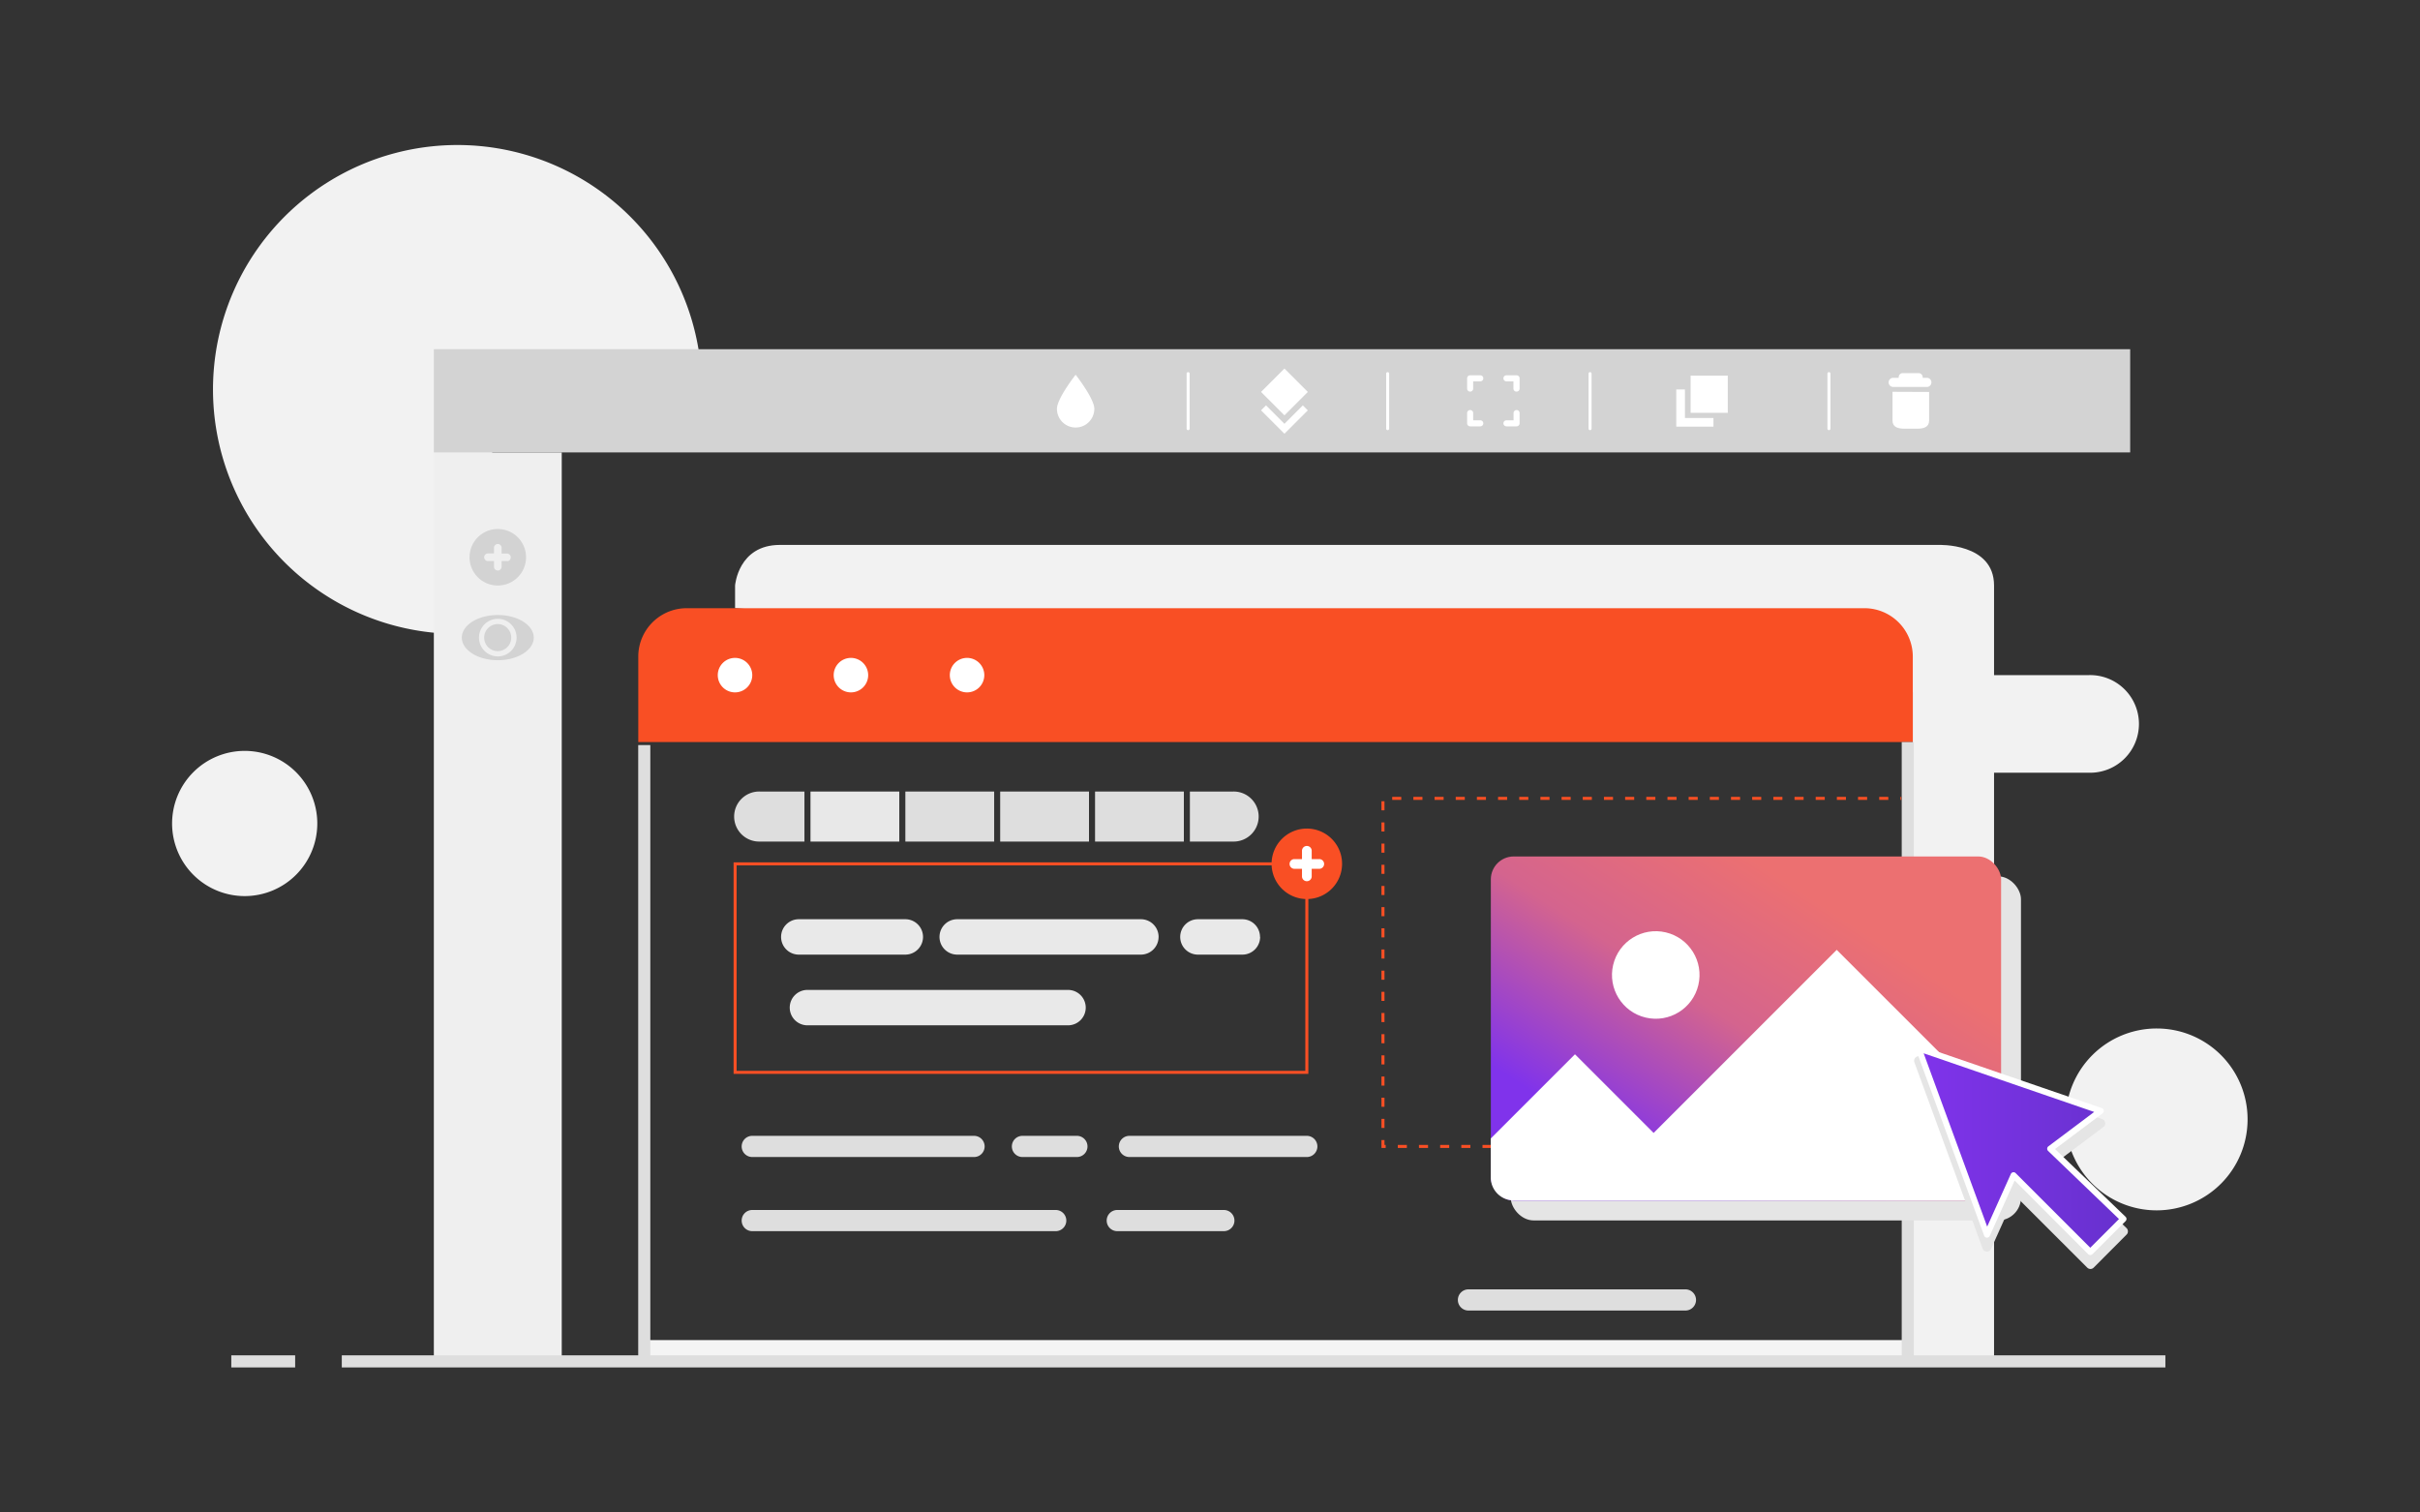 <svg xmlns="http://www.w3.org/2000/svg" xmlns:xlink="http://www.w3.org/1999/xlink" viewBox="0 0 800 500"><rect x="0" y="0" width="800" height="500" fill="#333333" stroke="none"/><defs><linearGradient id="a" x1="546.77" y1="387.04" x2="603.43" y2="299.4" gradientUnits="userSpaceOnUse"><stop offset="0" stop-color="#8033eb"/><stop offset="0.53" stop-color="#d4648e"/><stop offset="1" stop-color="#ec7071"/></linearGradient><linearGradient id="b" x1="634.26" y1="380.23" x2="701.94" y2="380.23" gradientUnits="userSpaceOnUse"><stop offset="0" stop-color="#8033eb"/><stop offset="1" stop-color="#6731ce"/></linearGradient></defs><title>Artboard 2 copy 8</title><g style="isolation:isolate"><path d="M162.72,131.14c-1.49-.9-1.16-3.72,1-3.72H232a80.8,80.8,0,1,0-69.31,81.3Z" style="fill:#f2f2f2"/><rect x="212.98" y="443.01" width="419.34" height="7.04" style="fill:#f4f4f4"/><path d="M243,201.06v-7.51s1-13.41,14.81-13.41h383s18.38-.74,18.38,13.41v256.5H632.33V228.89Z" style="fill:#f2f2f2"/><rect x="143.42" y="149.56" width="42.28" height="300.49" style="fill:#efefef"/><rect x="112.99" y="448.05" width="602.84" height="4" style="fill:#dedede"/><path d="M632.33,245.31V217.06a16,16,0,0,0-16-16H227a16,16,0,0,0-16,16v28.25Z" style="fill:#f94f24"/><rect x="628.67" y="245.31" width="4" height="204.74" style="fill:#dedede"/><rect x="210.98" y="246.31" width="4" height="203.74" style="fill:#dedede"/><path d="M248.68,223.18a5.7,5.7,0,1,1-5.7-5.69A5.71,5.71,0,0,1,248.68,223.18Z" style="fill:#fff"/><path d="M287,223.18a5.7,5.7,0,1,1-5.7-5.69A5.71,5.71,0,0,1,287,223.18Z" style="fill:#fff"/><path d="M325.39,223.18a5.7,5.7,0,1,1-5.7-5.69A5.71,5.71,0,0,1,325.39,223.18Z" style="fill:#fff"/><path d="M432.51,355h-190V285.08h190Zm-189-1h188V286.08h-188Z" style="fill:#f94f24"/><path d="M443.66,285.56A11.65,11.65,0,1,1,432,273.91,11.64,11.64,0,0,1,443.66,285.56Z" style="fill:#f94f24"/><path d="M436.24,284h-2.62v-2.61a1.61,1.61,0,1,0-3.21,0V284h-2.62a1.61,1.61,0,0,0,0,3.21h2.62v2.62a1.61,1.61,0,0,0,3.21,0v-2.62h2.62a1.61,1.61,0,0,0,0-3.21Z" style="fill:#fff"/><rect x="267.93" y="261.67" width="29.36" height="16.54" style="fill:#e8e8e8"/><rect x="299.29" y="261.67" width="29.36" height="16.54" style="fill:#dedede"/><rect x="330.64" y="261.67" width="29.36" height="16.54" style="fill:#dedede"/><path d="M265.93,261.67H251.25a8.27,8.27,0,1,0,0,16.53h14.68Z" style="fill:#dedede"/><rect x="362" y="261.67" width="29.36" height="16.54" style="fill:#dedede"/><path d="M407.53,261.67H393.35V278.2h14.18a8.27,8.27,0,1,0,0-16.53Z" style="fill:#dedede"/><path d="M164.56,203.31c-6.57,0-11.89,3.35-11.89,7.47s5.32,7.47,11.89,7.47,11.89-3.34,11.89-7.47S171.13,203.31,164.56,203.31Zm0,13.68a6.21,6.21,0,1,1,6.21-6.21A6.21,6.21,0,0,1,164.56,217Z" style="fill:#d3d3d3"/><path d="M169,210.78a4.47,4.47,0,1,1-4.47-4.47A4.47,4.47,0,0,1,169,210.78Z" style="fill:#d3d3d3"/><path d="M164.56,174.88a9.34,9.34,0,1,0,9.34,9.34A9.34,9.34,0,0,0,164.56,174.88Zm3.13,10.6h-1.87v1.86a1.26,1.26,0,0,1-2.52,0v-1.86h-1.86a1.27,1.27,0,1,1,0-2.53h1.86v-1.86a1.26,1.26,0,1,1,2.52,0V183h1.87a1.27,1.27,0,0,1,0,2.53Z" style="fill:#d3d3d3"/><rect x="143.42" y="115.44" width="560.77" height="34.12" style="fill:#d3d3d3"/><path d="M322,382.49H248.68a3.5,3.5,0,0,1,0-7H322a3.5,3.5,0,0,1,0,7Z" style="fill:#dedede"/><path d="M356,382.49H338a3.5,3.5,0,0,1,0-7h18a3.5,3.5,0,0,1,0,7Z" style="fill:#dedede"/><path d="M432,382.49H373.36a3.5,3.5,0,0,1,0-7H432a3.5,3.5,0,0,1,0,7Z" style="fill:#dedede"/><path d="M349,407H248.68a3.5,3.5,0,0,1,0-7H349a3.5,3.5,0,0,1,0,7Z" style="fill:#dedede"/><path d="M404.58,407H369.35a3.5,3.5,0,0,1,0-7h35.23a3.5,3.5,0,0,1,0,7Z" style="fill:#dedede"/><path d="M557.17,433.24H485.44a3.5,3.5,0,0,1,0-7h71.73a3.5,3.5,0,0,1,0,7Z" style="fill:#dedede"/><path d="M305.13,309.73a5.85,5.85,0,0,1-5.84,5.85H264.06a5.85,5.85,0,0,1-5.85-5.85h0a5.85,5.85,0,0,1,5.85-5.85h35.23a5.85,5.85,0,0,1,5.84,5.85Z" style="fill:#e9e9e9"/><path d="M416.57,309.73a5.85,5.85,0,0,1-5.84,5.85H396a5.85,5.85,0,0,1-5.85-5.85h0a5.85,5.85,0,0,1,5.85-5.85h14.69a5.85,5.85,0,0,1,5.84,5.85Z" style="fill:#e9e9e9"/><path d="M383,309.73a5.85,5.85,0,0,1-5.85,5.85H316.43a5.85,5.85,0,0,1-5.85-5.85h0a5.85,5.85,0,0,1,5.85-5.85h60.73a5.85,5.85,0,0,1,5.85,5.85Z" style="fill:#e9e9e9"/><path d="M358.92,333.1a5.85,5.85,0,0,1-5.85,5.85H266.92a5.85,5.85,0,0,1-5.85-5.85h0a5.85,5.85,0,0,1,5.85-5.85h86.15a5.85,5.85,0,0,1,5.85,5.85Z" style="fill:#e9e9e9"/><path d="M392.77,142.2a.5.5,0,0,1-.5-.5V123.52a.5.5,0,0,1,.5-.5.51.51,0,0,1,.5.5V141.7A.5.5,0,0,1,392.77,142.2Z" style="fill:#fff"/><path d="M458.73,142.2a.5.5,0,0,1-.5-.5V123.52a.51.51,0,0,1,.5-.5.5.5,0,0,1,.5.5V141.7A.5.5,0,0,1,458.73,142.2Z" style="fill:#fff"/><path d="M525.64,142.2a.5.5,0,0,1-.5-.5V123.52a.5.5,0,1,1,1,0V141.7A.5.5,0,0,1,525.64,142.2Z" style="fill:#fff"/><path d="M604.61,142.2a.5.5,0,0,1-.5-.5V123.52a.51.51,0,0,1,.5-.5.5.5,0,0,1,.5.5V141.7A.5.5,0,0,1,604.61,142.2Z" style="fill:#fff"/><path d="M361.76,135.15a6.18,6.18,0,1,1-12.36,0c0-3.41,6.18-11.27,6.18-11.27S361.76,131.74,361.76,135.15Z" style="fill:#fff"/><polygon points="424.61 140.1 418.52 134.01 416.88 135.65 424.61 143.38 432.33 135.65 430.69 134.01 424.61 140.1" style="fill:#fff"/><rect x="419.14" y="124.1" width="10.93" height="10.93" transform="translate(32.75 338.19) rotate(-45)" style="fill:#fff"/><path d="M486,129.46a1,1,0,0,1-1-1v-3.39a1,1,0,0,1,1-1h3.35a1,1,0,0,1,0,2H487v2.39A1,1,0,0,1,486,129.46Z" style="fill:#fff"/><path d="M501.31,129.46a1,1,0,0,1-1-1v-2.39H498a1,1,0,0,1,0-2h3.35a1,1,0,0,1,1,1v3.39A1,1,0,0,1,501.31,129.46Z" style="fill:#fff"/><path d="M501.31,140.94H498a1,1,0,0,1,0-2h2.35v-2.39a1,1,0,0,1,2,0v3.39A1,1,0,0,1,501.31,140.94Z" style="fill:#fff"/><path d="M489.31,140.94H486a1,1,0,0,1-1-1v-3.39a1,1,0,0,1,2,0v2.39h2.35a1,1,0,0,1,0,2Z" style="fill:#fff"/><rect x="558.88" y="124.18" width="12.29" height="12.29" style="fill:#fff"/><polygon points="557 138.18 557 128.75 554.14 128.75 554.14 141.04 566.43 141.04 566.43 138.18 557 138.18" style="fill:#fff"/><path d="M625.77,129.52l-.15,0V139c0,2.21,1.8,2.72,4,2.72h4.11c2.21,0,4-.51,4-2.72v-9.43Z" style="fill:#fff"/><path d="M637.25,124.91H635.6a.79.79,0,0,0,0-.22,1.36,1.36,0,0,0-1.36-1.35h-5.21a1.36,1.36,0,0,0-1.36,1.35,1.42,1.42,0,0,0,0,.22h-1.65a1.51,1.51,0,1,0,0,3h11.13a1.51,1.51,0,0,0,0-3Z" style="fill:#fff"/><rect x="76.46" y="448.05" width="21.11" height="4" style="fill:#dedede"/><path d="M690.55,223.18H642.4v32.27h48.15a16.14,16.14,0,1,0,0-32.27Z" style="fill:#f2f2f2"/><path d="M104.89,272.23a24,24,0,1,1-24-24A24,24,0,0,1,104.89,272.23Z" style="fill:#f2f2f2"/><path d="M743,370.06A30.06,30.06,0,1,1,713,340,30,30,0,0,1,743,370.06Z" style="fill:#f2f2f2"/><path d="M500.08,379.49h-3v-1h3Zm-7,0h-3v-1h3Zm-7,0h-3v-1h3Zm-7,0h-3v-1h3Zm-7,0h-3v-1h3Zm-7,0h-3v-1h3Zm-7,0h-1.4v-2.61h1v1.61h.4Zm-.4-6.61h-1v-3h1Zm0-7h-1v-3h1Zm0-7h-1v-3h1Zm0-7h-1v-3h1Zm0-7h-1v-3h1Zm0-7h-1v-3h1Zm0-7h-1v-3h1Zm0-7h-1v-3h1Zm0-7h-1v-3h1Zm0-7h-1v-3h1Zm0-7h-1v-3h1Zm0-7h-1v-3h1Zm0-7h-1v-3h1Zm0-7h-1v-3h1Zm0-7h-1v-3h1Zm0-7h-1v-3h1Zm170.86-3.45h-.31v-1h.31Zm-4.31,0h-3v-1h3Zm-7,0h-3v-1h3Zm-7,0h-3v-1h3Zm-7,0h-3v-1h3Zm-7,0h-3v-1h3Zm-7,0h-3v-1h3Zm-7,0h-3v-1h3Zm-7,0h-3v-1h3Zm-7,0h-3v-1h3Zm-7,0h-3v-1h3Zm-7,0h-3v-1h3Zm-7,0h-3v-1h3Zm-7,0h-3v-1h3Zm-7,0h-3v-1h3Zm-7,0h-3v-1h3Zm-7,0h-3v-1h3Zm-7,0h-3v-1h3Zm-7,0h-3v-1h3Zm-7,0h-3v-1h3Zm-7,0h-3v-1h3Zm-7,0h-3v-1h3Zm-7,0h-3v-1h3Zm-7,0h-3v-1h3Zm-7,0h-3v-1h3Z" style="fill:#f94f24"/><rect x="499.41" y="289.7" width="168.68" height="113.75" rx="7.57" ry="7.57" style="fill:#e5e5e5;mix-blend-mode:multiply"/><rect x="492.84" y="283.13" width="168.68" height="113.75" rx="7.57" ry="7.57" style="fill:url(#a)"/><path d="M607.18,314l-60.53,60.53-26-26-27.83,27.83v12.9a7.57,7.57,0,0,0,7.57,7.57H654a7.57,7.57,0,0,0,7.57-7.57V368.38Z" style="fill:#fff"/><circle cx="547.37" cy="322.33" r="14.47" transform="translate(107.91 781) rotate(-76.72)" style="fill:#fff"/><path d="M703,406l-22.9-22,15.24-11.45a1.47,1.47,0,0,0,.58-1.43,1.5,1.5,0,0,0-1-1.19l-60.16-20.68a1.52,1.52,0,0,0-1.56.37,1.5,1.5,0,0,0-.34,1.57l22.56,61.57a1.5,1.5,0,0,0,2.78.1l7.93-17.65L690,419.06a1.51,1.51,0,0,0,1.06.44,1.49,1.49,0,0,0,1.06-.44L703,408.14a1.44,1.44,0,0,0,.44-1.07A1.5,1.5,0,0,0,703,406Z" style="fill:#e5e5e5;mix-blend-mode:multiply"/><polygon points="701.94 402.98 691.02 413.89 665.64 388.51 656.82 408.15 634.26 346.57 694.42 367.25 677.77 379.76 701.94 402.98" style="fill:url(#b)"/><path d="M691,414.89a1,1,0,0,1-.71-.29L666,390.25l-8.23,18.31a1,1,0,0,1-.94.59,1,1,0,0,1-.91-.66l-22.56-61.57a1,1,0,0,1,1.26-1.29l60.17,20.68a1,1,0,0,1,.66.79,1,1,0,0,1-.39.95l-15.71,11.8,23.32,22.4a1,1,0,0,1,0,1.43L691.73,414.6A1,1,0,0,1,691,414.89Zm-25.38-27.38a1,1,0,0,1,.71.3L691,412.48l9.49-9.49-23.43-22.51a1,1,0,0,1-.3-.78,1,1,0,0,1,.39-.74l15.14-11.37L635.92,348.2l21,57.3,7.82-17.4a1,1,0,0,1,.73-.57Z" style="fill:#fff"/></g></svg>